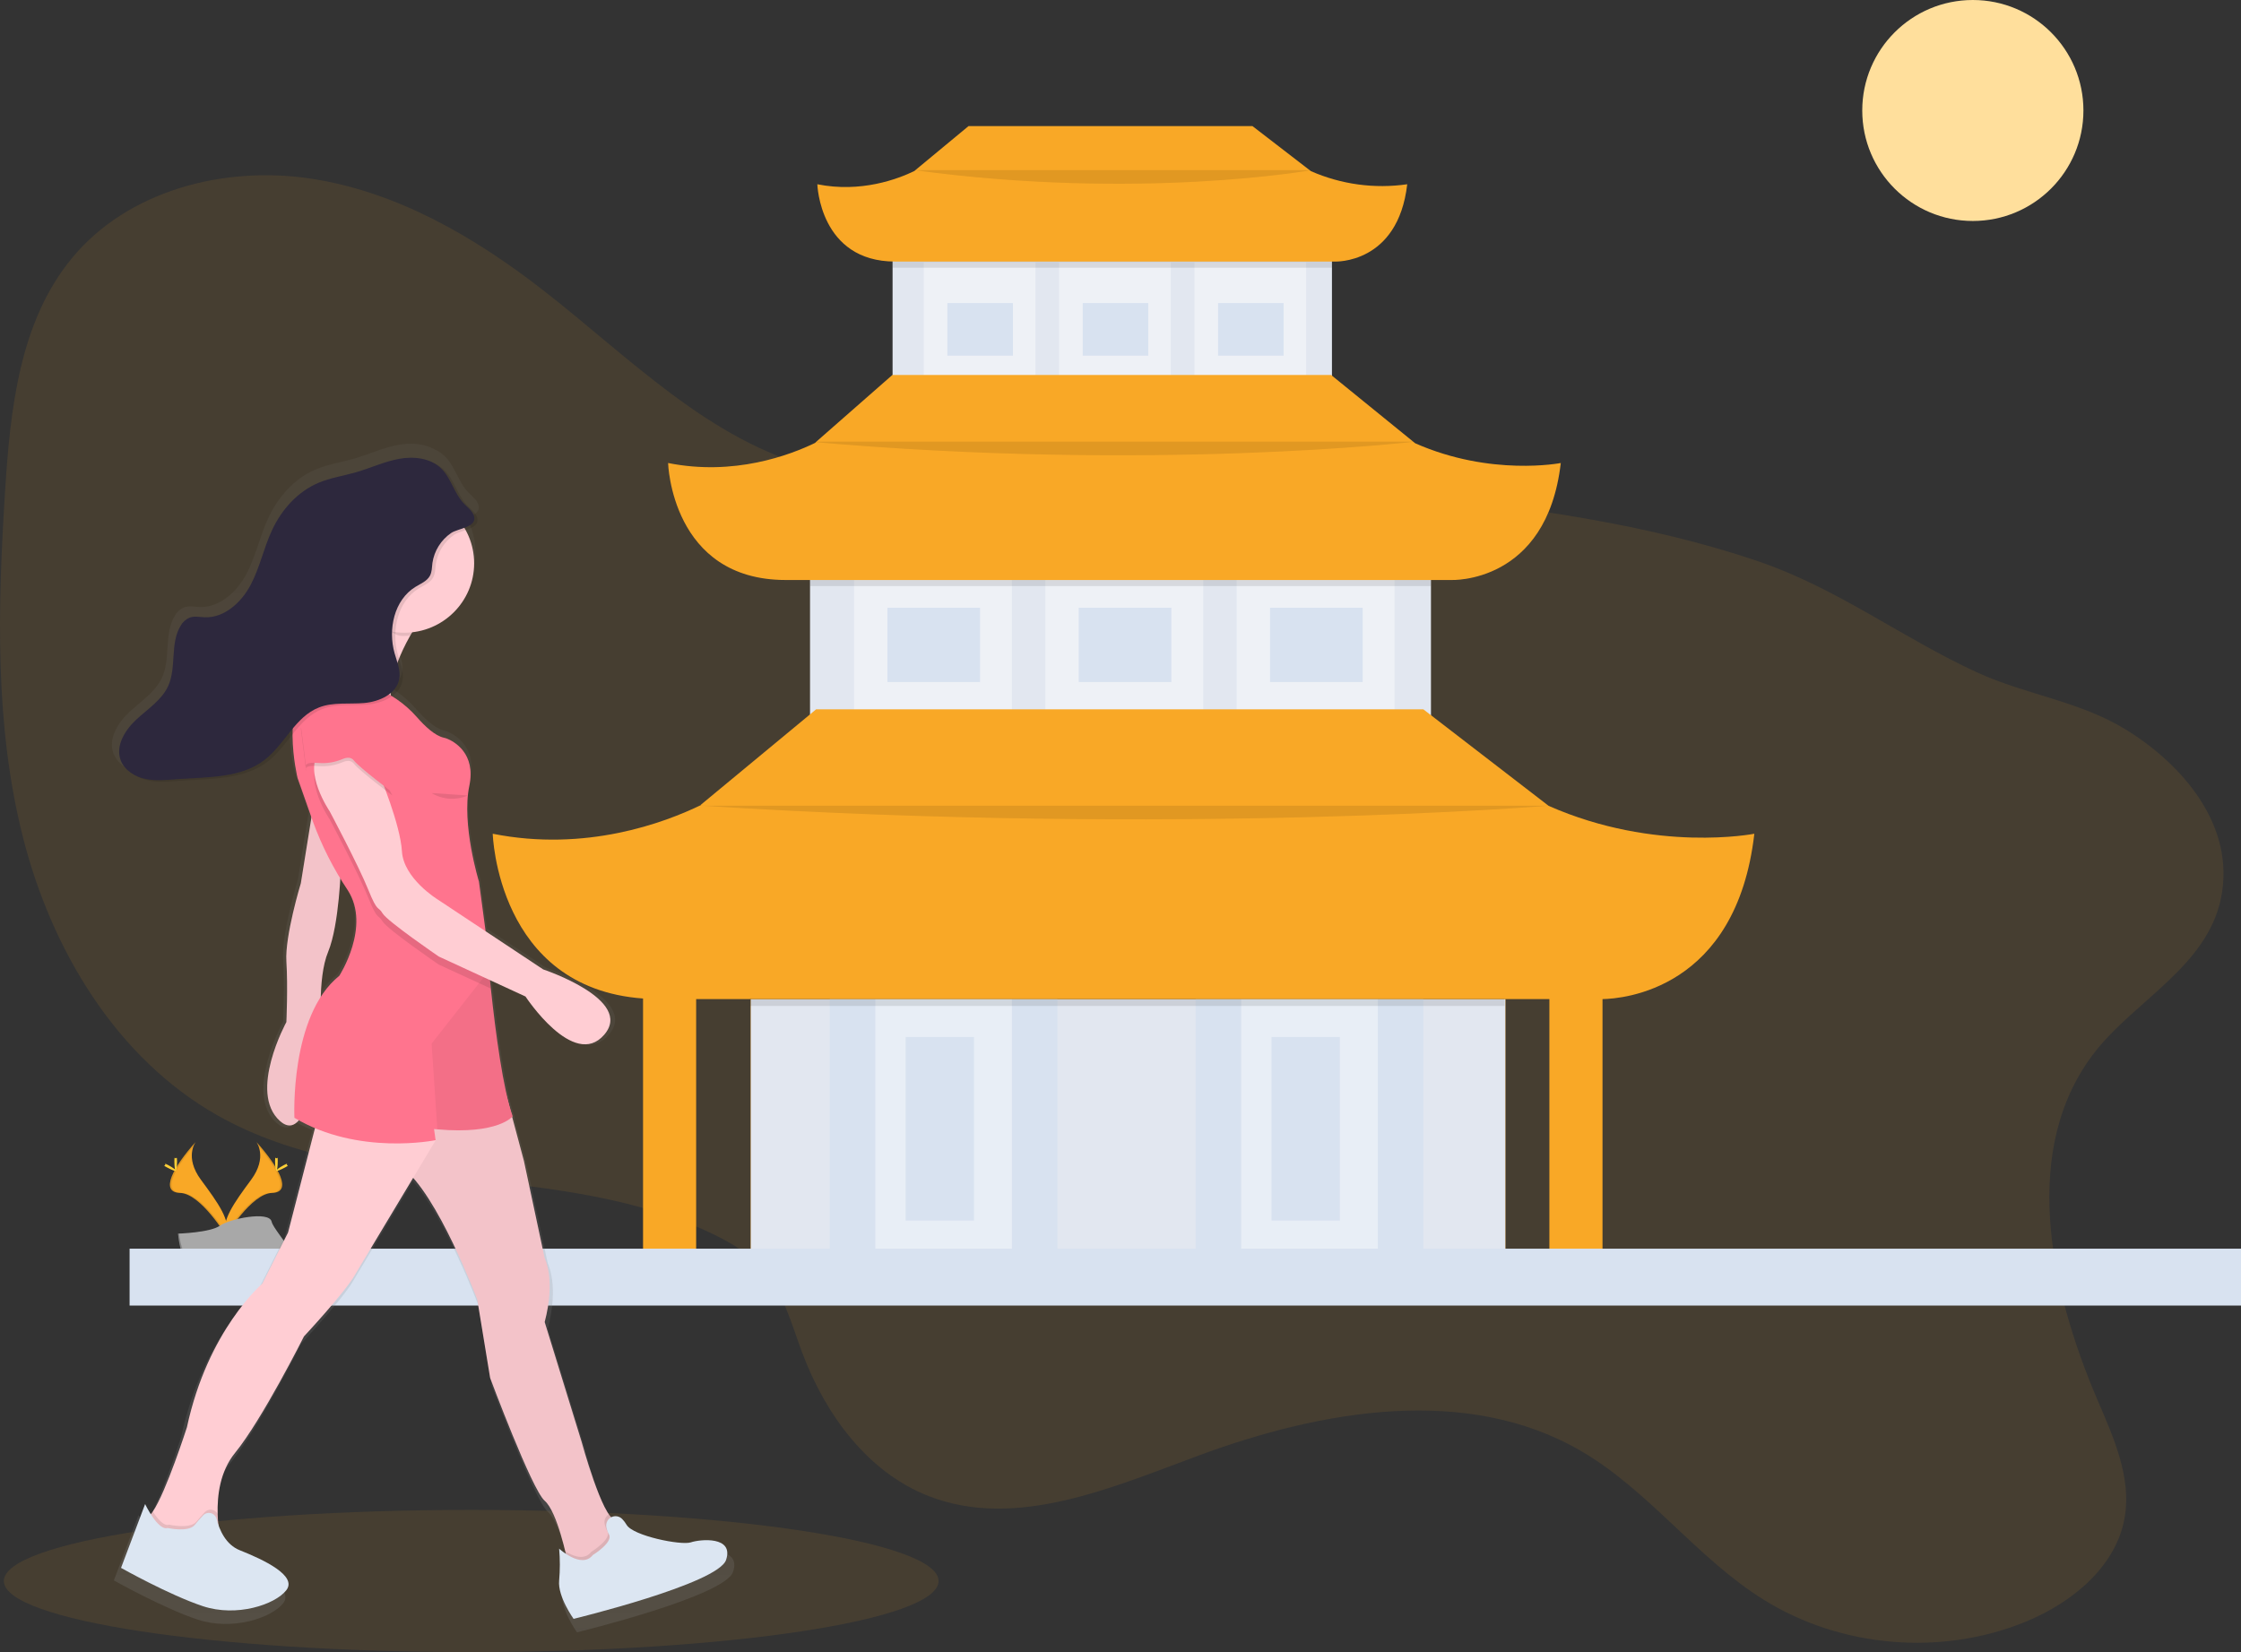 <svg width="647" height="477" viewBox="0 0 647 477" fill="none" xmlns="http://www.w3.org/2000/svg">
<rect x="0" y="0" width="647" height="477" fill="#333333" stroke="none"/>
<g id="undraw_sunny_day 1" clip-path="url(#clip0)">
<path id="shadow2" opacity="0.1" d="M604.99 303.525C583.167 331.212 591.658 371.667 605.51 404.061C610.144 414.906 615.395 426.386 613.437 438.013C611.043 452.238 598.34 462.64 585.002 468.156C560.688 478.206 531.586 475.807 509.262 461.922C489.955 449.923 476.123 430.4 456.488 418.953C423.625 399.783 381.788 407.024 346.087 420.235C320.836 429.58 293.236 441.726 268.146 431.965C250.494 425.097 238.292 408.371 231.643 390.644C228.433 382.089 226.103 372.821 219.974 366.036C216.328 362.002 211.572 359.142 206.7 356.73C162.212 334.688 106.023 346.469 62.813 322.047C33.627 305.539 14.949 274.396 6.675 241.925C-1.598 209.454 -0.642 175.38 1.457 141.94C2.953 118.173 5.629 92.801 20.828 74.459C36.875 55.052 64.475 47.837 89.438 51.525C114.4 55.213 136.98 68.36 156.872 83.842C181.725 103.191 204.781 127.286 235.295 135.149C256.104 140.465 277.928 137.541 299.372 136.528C335.208 134.834 371.056 138.599 406.686 142.71C440.801 146.648 475.16 150.99 507.664 162.078C530.662 169.928 549.103 184.172 570.817 194.145C584.97 200.629 600.407 202.425 613.822 210.685C630.331 220.863 645.466 238.564 641.236 259.279C637.212 278.955 616.556 288.832 604.99 303.525Z" fill="#F9A826"/>
<path id="shadow1" opacity="0.1" d="M136.043 477C210.565 477 270.976 467.809 270.976 456.471C270.976 445.133 210.565 435.942 136.043 435.942C61.522 435.942 1.11 445.133 1.11 456.471C1.11 467.809 61.522 477 136.043 477Z" fill="#F9A826"/>
<path id="Moon" d="M569.578 63.8C587.211 63.8 601.505 49.518 601.505 31.9C601.505 14.282 587.211 0 569.578 0C551.946 0 537.652 14.282 537.652 31.9C537.652 49.518 551.946 63.8 569.578 63.8Z" fill="#FFDF9C"/>
<g id="buiding">
<path id="Vector" d="M74.026 329.724C74.026 329.724 77.345 334.059 72.499 340.626C67.653 347.194 63.654 352.658 65.265 356.743C65.265 356.743 72.576 344.596 78.532 344.423C84.489 344.25 80.573 337.028 74.026 329.724Z" fill="#F9A826"/>
<path id="Vector_2" opacity="0.1" d="M74.026 329.724C74.317 330.142 74.546 330.6 74.707 331.083C80.484 337.901 83.609 344.263 78.025 344.423C72.826 344.571 66.587 353.863 65.091 356.211C65.141 356.391 65.201 356.569 65.271 356.743C65.271 356.743 72.582 344.596 78.539 344.423C84.495 344.25 80.573 337.028 74.026 329.724Z" fill="black"/>
<path id="Vector_3" d="M80.188 335.246C80.188 336.772 80.015 338.01 79.803 338.01C79.591 338.01 79.418 336.772 79.418 335.246C79.418 333.719 79.63 334.437 79.842 334.437C80.053 334.437 80.188 333.719 80.188 335.246Z" fill="#FFD037"/>
<path id="Vector_4" d="M82.306 337.067C80.965 337.798 79.797 338.241 79.694 338.055C79.591 337.869 80.599 337.125 81.941 336.4C83.282 335.675 82.749 336.201 82.852 336.4C82.955 336.599 83.648 336.336 82.306 337.067Z" fill="#FFD037"/>
<path id="Vector_5" d="M56.484 329.724C56.484 329.724 53.166 334.059 58.012 340.626C62.858 347.194 66.882 352.658 65.265 356.743C65.265 356.743 57.954 344.596 51.998 344.423C46.041 344.25 49.963 337.028 56.484 329.724Z" fill="#F9A826"/>
<path id="Vector_6" opacity="0.1" d="M56.484 329.724C56.194 330.142 55.965 330.6 55.804 331.083C50.027 337.901 46.901 344.263 52.485 344.423C57.684 344.571 63.923 353.863 65.419 356.211C65.369 356.391 65.309 356.569 65.239 356.743C65.239 356.743 57.954 344.59 51.991 344.423C46.028 344.256 49.963 337.028 56.484 329.724Z" fill="black"/>
<path id="Vector_7" d="M50.342 335.246C50.342 336.772 50.515 338.01 50.727 338.01C50.938 338.01 51.112 336.772 51.112 335.246C51.112 333.719 50.9 334.437 50.688 334.437C50.476 334.437 50.342 333.719 50.342 335.246Z" fill="#FFD037"/>
<path id="Vector_8" d="M48.23 337.067C49.571 337.798 50.739 338.241 50.842 338.055C50.945 337.869 49.937 337.125 48.596 336.4C47.254 335.675 47.787 336.201 47.684 336.4C47.581 336.599 46.856 336.336 48.23 337.067Z" fill="#FFD037"/>
<path id="Vector_9" d="M51.401 356.172C51.401 356.172 60.675 355.89 63.468 353.896C66.26 351.901 77.73 349.534 78.423 352.722C79.116 355.909 92.358 368.582 81.889 368.666C71.42 368.749 57.569 367.037 54.777 365.337C51.985 363.637 51.401 356.172 51.401 356.172Z" fill="#A8A8A8"/>
<path id="Vector_10" opacity="0.2" d="M82.075 367.562C71.606 367.646 57.755 365.933 54.963 364.234C52.838 362.951 51.991 358.302 51.709 356.159H51.401C51.401 356.159 51.985 363.631 54.777 365.331C57.569 367.03 71.42 368.742 81.889 368.659C84.912 368.659 85.952 367.562 85.894 365.972C85.477 366.94 84.322 367.543 82.075 367.562Z" fill="black"/>
<path id="Vector_11" d="M384.548 74.087H257.696V116.851H384.548V74.087Z" fill="#E2E7F0"/>
<path id="Vector_12" opacity="0.4" d="M298.949 75.729H266.695V115.088H298.949V75.729Z" fill="white"/>
<path id="Vector_13" d="M292.44 87.504H273.518V102.691H292.44V87.504Z" fill="#D8E2F0"/>
<path id="Vector_14" opacity="0.4" d="M338.025 75.729H305.772V115.088H338.025V75.729Z" fill="white"/>
<path id="Vector_15" d="M331.517 87.504H312.595V102.691H331.517V87.504Z" fill="#D8E2F0"/>
<path id="Vector_16" opacity="0.4" d="M377.102 75.729H344.848V115.088H377.102V75.729Z" fill="white"/>
<path id="Vector_17" d="M370.594 87.504H351.671V102.691H370.594V87.504Z" fill="#D8E2F0"/>
<path id="Vector_18" opacity="0.1" d="M384.554 74.087V77.294H258.415H257.702V74.087H384.554Z" fill="black"/>
<path id="Vector_19" d="M378.489 49.421L361.601 36.409H279.622L264.05 49.306H264.134C259.172 51.724 248.53 55.719 235.975 53.199C235.975 53.199 236.617 75.517 258.441 75.517H385.376C385.376 75.517 403.618 76.338 406.281 53.199C396.846 54.561 387.217 53.252 378.489 49.421Z" fill="#F9A826"/>
<path id="Vector_20" d="M413.136 161.45H233.864V221.889H413.136V161.45Z" fill="#E2E7F0"/>
<path id="Vector_21" opacity="0.4" d="M292.158 158.82H246.572V214.443H292.158V158.82Z" fill="white"/>
<path id="Vector_22" d="M282.953 175.463H256.213V196.922H282.953V175.463Z" fill="#D8E2F0"/>
<path id="Vector_23" opacity="0.4" d="M347.384 158.82H301.799V214.443H347.384V158.82Z" fill="white"/>
<path id="Vector_24" d="M338.186 175.463H311.446V196.922H338.186V175.463Z" fill="#D8E2F0"/>
<path id="Vector_25" opacity="0.4" d="M402.616 158.82H357.031V214.443H402.616V158.82Z" fill="white"/>
<path id="Vector_26" d="M393.412 175.463H366.672V196.922H393.412V175.463Z" fill="#D8E2F0"/>
<path id="Vector_27" d="M434.607 288.454H216.764V364.657H434.607V288.454Z" fill="#F9A826"/>
<path id="Vector_28" d="M434.607 288.454H216.764V364.657H434.607V288.454Z" fill="#E2E7F0"/>
<path id="Vector_29" d="M305.303 288.454H239.557V362.906H305.303V288.454Z" fill="#D8E2F0"/>
<path id="Vector_30" opacity="0.4" d="M292.158 288.454H252.709V362.906H292.158V288.454Z" fill="white"/>
<path id="Vector_31" d="M281.201 299.408H261.477V352.401H281.201V299.408Z" fill="#D8E2F0"/>
<path id="Vector_32" d="M410.941 288.454H345.195V362.906H410.941V288.454Z" fill="#D8E2F0"/>
<path id="Vector_33" opacity="0.4" d="M397.796 288.454H358.347V362.906H397.796V288.454Z" fill="white"/>
<path id="Vector_34" d="M386.833 299.408H367.108V352.401H386.833V299.408Z" fill="#D8E2F0"/>
<path id="Vector_35" d="M462.663 361.155V288.46C468.44 288.364 501.303 285.818 506.496 240.719C506.496 240.719 478.055 246.324 447.104 232.664L410.941 204.804H235.616L202.303 232.382H202.483C191.873 237.551 169.106 246.068 142.257 240.719C142.257 240.719 143.489 285.26 185.653 288.287V361.155H462.663ZM185.653 361.155H462.663H185.653ZM447.322 361.155H200.987H447.322ZM200.987 361.155V288.454H447.322V361.155" fill="#F9A826"/>
<path id="Vector_36" opacity="0.1" d="M413.136 161.45H233.864V169.21H413.136V161.45Z" fill="black"/>
<path id="Vector_37" d="M408.586 127.985L384.317 108.27H257.625L235.372 127.793H235.5C227.99 131.455 211.892 137.477 192.887 133.68C192.887 133.68 193.818 167.459 226.848 167.459H418.977C418.977 167.459 446.578 168.697 450.615 133.68C450.589 133.68 430.486 137.65 408.586 127.985Z" fill="#F9A826"/>
<path id="Vector_38" opacity="0.1" d="M434.389 288.236H216.546V290.448H434.389V288.236Z" fill="black"/>
<path id="Vector_39" opacity="0.1" d="M202.521 232.619H447.104C447.104 232.619 341.472 241.482 202.521 232.619Z" fill="black"/>
<path id="Vector_40" opacity="0.1" d="M233.639 127.504H408.534C408.534 127.504 333 136.374 233.639 127.504Z" fill="black"/>
<path id="Vector_41" opacity="0.1" d="M263.884 49.114H378.7C378.7 49.114 329.129 57.983 263.884 49.114Z" fill="black"/>
<path id="Vector_42" d="M647 360.521H37.414V376.945H647V360.521Z" fill="#D8E2F0"/>
</g>
<g id="woman">
<path id="Vector_43" d="M85.06 222.813L89.149 234.434L86.01 253.943C86.01 253.943 81.266 269.509 81.742 277.031C82.216 284.554 81.742 294.957 81.742 294.957C81.742 294.957 70.355 315.71 79.816 324.202C82.017 326.171 83.866 325.779 85.4 324.009C86.943 324.864 88.531 325.635 90.156 326.318L82.191 357.224L74.604 372.321C74.604 372.321 58.5 386.007 52.331 414.79C52.331 414.79 46.182 433.96 42.26 439.681C42.082 439.949 41.887 440.206 41.676 440.45C41.062 439.474 40.501 438.466 39.995 437.43L32.883 456.298C32.883 456.298 47.113 464.314 57.075 467.617C67.036 470.92 78.423 467.143 81.742 462.903C85.06 458.664 75.098 453.925 67.986 451.109C64.533 449.737 62.653 446.479 61.619 443.484C61.529 442.56 61.452 441.521 61.42 440.399C61.266 435.044 62.062 427.816 66.555 422.333C74.63 412.43 86.96 387.931 86.96 387.931C86.96 387.931 99.29 374.726 102.14 369.538L119.22 341.05C128.694 351.747 138.187 377.029 138.187 377.029L141.981 400.117C141.981 400.117 154.311 433.133 158.111 436.435C158.22 436.525 158.322 436.634 158.425 436.737L158.521 436.84L158.746 437.102L158.836 437.218C158.932 437.34 159.035 437.474 159.131 437.609L159.202 437.712L159.433 438.058L159.542 438.231L159.741 438.571L159.837 438.731L160.107 439.232L160.203 439.418L160.389 439.79L160.498 440.008L160.691 440.418L160.768 440.591L161.018 441.169L161.115 441.393L161.281 441.81L161.371 442.041L161.583 442.586L161.634 442.721L161.853 443.317L161.93 443.541L162.097 444.016L162.167 444.215L162.385 444.856V444.946L162.572 445.536L162.636 445.735L162.803 446.274L162.841 446.408L163.04 447.05L163.079 447.184L163.226 447.71L163.278 447.903L163.412 448.403L163.451 448.544L163.605 449.108L163.676 449.384L163.746 449.66L163.83 449.993V450.083C163.939 450.519 164.041 450.93 164.131 451.302L164.24 451.776L164.292 452.001V452.058C163.595 451.597 162.932 451.087 162.308 450.532C162.584 453.671 162.584 456.827 162.308 459.966C161.833 464.68 166.577 471.286 166.577 471.286C166.577 471.286 209.267 460.909 211.636 453.835C214.004 446.761 204.049 447.704 201.199 448.646C198.349 449.589 184.215 446.864 182.29 443.561C181.929 442.951 181.498 442.384 181.006 441.874C180.597 441.428 180.051 441.132 179.454 441.033C178.857 440.934 178.244 441.038 177.713 441.329L177.604 441.213L177.476 441.066L177.392 440.963L177.238 440.764C177.136 440.623 177.033 440.469 176.924 440.309L176.808 440.136C176.62 439.837 176.427 439.514 176.23 439.168L176.192 439.103C173.162 433.582 169.908 422.32 169.131 419.639V419.581L169.067 419.363V419.28V419.222V419.113V419.062L158.156 383.686C161.474 370.949 158.156 364.818 158.156 364.818L151.987 336.047L148.508 323.015C148.617 322.906 148.669 322.836 148.669 322.836C145.832 314.909 143.604 298.093 142.25 285.099C142.16 284.244 142.075 283.419 141.993 282.624L152.494 287.46C152.494 287.46 166.724 309.156 175.736 298.779C184.748 288.402 157.713 279.436 157.713 279.436L140.568 268.117L140.53 267.623L138.604 253.475C138.604 253.475 133.386 236.493 135.761 225.173C137.783 215.553 131.197 212.051 129.201 211.23C128.888 211.111 128.566 211.017 128.238 210.948C125.639 210.307 122.737 207.69 120.273 204.856C118.172 202.423 115.708 200.329 112.968 198.647C114.568 197.586 115.683 195.935 116.068 194.055C116.466 191.881 115.715 189.72 115.048 187.584C116.014 185.221 117.135 182.924 118.405 180.709H118.482C118.679 180.371 118.871 180.053 119.06 179.754C124.067 179.181 128.689 176.788 132.046 173.031C135.403 169.274 137.259 164.415 137.263 159.378C137.264 155.915 136.38 152.509 134.695 149.483C136.82 148.745 138.861 147.815 138.091 145.635C137.571 144.16 136.165 143.197 135.106 142.062C132.25 139.061 131.377 134.552 128.386 131.679C127.521 130.86 126.52 130.198 125.427 129.723C122.391 128.004 118.501 127.799 114.99 128.44C110.645 129.236 106.595 131.147 102.358 132.378C98.629 133.456 94.726 134.014 91.151 135.534C85.053 138.099 80.362 143.396 77.544 149.367C75.053 154.645 73.898 160.488 71.176 165.651C68.455 170.813 63.474 175.463 57.601 175.271C56.086 175.219 54.52 174.854 53.108 175.38C51.995 175.864 51.074 176.703 50.489 177.765C47.28 182.999 49.34 190.047 46.785 195.627C44.86 199.776 40.784 202.399 37.421 205.51C34.057 208.62 31.169 213.257 32.754 217.541C33.206 218.618 33.869 219.593 34.703 220.41C35.538 221.227 36.527 221.87 37.613 222.3C38.724 222.907 39.921 223.339 41.163 223.583C44.372 224.224 47.639 223.839 50.881 223.583C59.655 222.941 69.244 223.294 76.209 217.958C79.078 215.758 81.286 212.725 83.584 209.858C83.608 214.217 84.103 218.56 85.06 222.813ZM97.692 252.475C98.404 253.648 99.13 254.816 99.881 255.97C106.851 266.667 97.397 281.303 97.397 281.303C95.241 283.069 93.387 285.175 91.909 287.537C92.031 283.047 92.55 277.916 94.078 274.229C96.434 268.521 97.358 258.048 97.692 252.475Z" fill="url(#paint0_linear)"/>
<path id="Vector_44" d="M90.561 231.971L86.857 255.008C86.857 255.008 82.223 270.214 82.685 277.583C83.147 284.952 82.685 295.091 82.685 295.091C82.685 295.091 71.568 315.364 80.83 323.657C90.092 331.949 92.878 297.394 92.878 297.394C92.878 297.394 91.485 282.643 94.733 274.819C97.981 266.995 98.436 249.941 98.436 249.941L90.561 231.971Z" fill="#FFCDD3"/>
<path id="Vector_45" opacity="0.05" d="M90.561 231.971L86.857 255.008C86.857 255.008 82.223 270.214 82.685 277.583C83.147 284.952 82.685 295.091 82.685 295.091C82.685 295.091 71.568 315.364 80.83 323.657C90.092 331.949 92.878 297.394 92.878 297.394C92.878 297.394 91.485 282.643 94.733 274.819C97.981 266.995 98.436 249.941 98.436 249.941L90.561 231.971Z" fill="black"/>
<path id="Vector_46" d="M144.843 311.189L151.262 335.175L157.257 363.278C157.257 363.278 160.498 369.268 157.257 381.704L167.912 416.259C167.912 416.259 173.933 438.372 177.643 438.834C181.353 439.296 173.939 456.343 173.939 456.343L163.746 450.353C163.746 450.353 160.98 436.532 157.257 433.306C153.534 430.08 141.506 397.833 141.506 397.833L137.802 375.258C137.802 375.258 126.248 344.391 116.03 337.022C105.811 329.653 102.596 317.673 102.596 317.673L144.843 311.189Z" fill="#FFCDD3"/>
<path id="Vector_47" opacity="0.05" d="M102.602 317.667C102.602 317.667 105.844 329.647 116.036 337.016C126.229 344.385 137.808 375.252 137.808 375.252L141.512 397.827C141.512 397.827 153.56 430.08 157.263 433.299C159.985 435.666 162.206 443.747 163.194 447.871C163.554 449.365 163.753 450.346 163.753 450.346L173.945 456.343C173.945 456.343 181.359 439.296 177.649 438.834C177.071 438.764 176.442 438.193 175.788 437.224C172.219 432.055 167.918 416.259 167.918 416.259L157.257 381.704C160.498 369.262 157.257 363.278 157.257 363.278L151.236 335.175L144.818 311.189L102.602 317.667Z" fill="black"/>
<path id="Vector_48" d="M43.3 437.449L47.004 446.203L63.692 444.362C63.178 441.984 62.892 439.561 62.839 437.128C62.691 431.901 63.48 424.84 67.858 419.485C75.734 409.807 87.756 385.853 87.756 385.853C87.756 385.853 99.804 372.956 102.583 367.896L125.806 329.198L125.074 325.722L131.326 319.95H92.429L83.16 355.864L75.74 370.615C75.74 370.615 59.989 383.974 53.968 412.078C53.968 412.078 47.96 430.798 44.135 436.391C43.893 436.77 43.613 437.125 43.3 437.449Z" fill="#FFCDD3"/>
<path id="Vector_49" opacity="0.1" d="M163.201 447.877C163.56 449.371 163.759 450.352 163.759 450.352L173.945 456.343C173.945 456.343 181.359 439.296 177.649 438.834C177.071 438.764 176.442 438.193 175.788 437.224C175.302 437.507 174.923 437.942 174.709 438.461C174.494 438.98 174.456 439.555 174.6 440.098C174.745 440.786 174.992 441.45 175.332 442.066C176.725 444.369 170.698 448.056 170.698 448.056C168.682 450.641 165.383 449.275 163.201 447.877Z" fill="black"/>
<path id="Vector_50" d="M175.075 441.008C174.952 440.435 175.02 439.837 175.268 439.306C175.517 438.775 175.932 438.339 176.451 438.066C176.971 437.793 177.565 437.697 178.144 437.793C178.723 437.889 179.255 438.171 179.658 438.597C180.136 439.096 180.554 439.649 180.903 440.245C182.758 443.452 196.655 446.235 199.434 445.312C202.213 444.388 211.944 443.471 209.627 450.378C207.31 457.285 165.601 467.399 165.601 467.399C165.601 467.399 160.967 460.947 161.429 456.343C161.699 453.276 161.699 450.193 161.429 447.127C161.429 447.127 167.918 453.117 171.16 448.967C171.16 448.967 177.18 445.28 175.794 442.977C175.458 442.36 175.216 441.696 175.075 441.008Z" fill="#DCE6F2"/>
<path id="Vector_51" opacity="0.1" d="M43.3 437.449L47.004 446.203L63.692 444.362C63.178 441.984 62.892 439.561 62.839 437.128C62.674 436.797 62.431 436.512 62.131 436.295C61.831 436.079 61.483 435.938 61.117 435.886C60.751 435.834 60.377 435.871 60.029 435.995C59.68 436.118 59.367 436.325 59.116 436.596C58.256 437.519 57.383 438.52 56.741 439.289C54.886 441.592 48.865 440.213 48.865 440.213C47.306 440.726 45.45 438.488 44.128 436.423C43.886 436.791 43.609 437.135 43.3 437.449Z" fill="black"/>
<path id="Vector_52" d="M58.654 437.519C58.931 437.226 59.281 437.012 59.669 436.899C60.056 436.785 60.467 436.777 60.858 436.874C61.25 436.971 61.609 437.171 61.898 437.452C62.188 437.733 62.397 438.086 62.505 438.475C63.346 441.752 65.194 445.985 69.225 447.588C76.177 450.353 85.914 454.957 82.659 459.132C79.405 463.308 68.294 466.963 58.57 463.737C48.846 460.511 34.943 452.681 34.943 452.681L41.895 434.255C41.895 434.255 45.617 442.06 48.397 441.162C48.397 441.162 54.417 442.547 56.272 440.239C56.921 439.411 57.768 438.443 58.654 437.519Z" fill="#DCE6F2"/>
<path id="Vector_53" d="M121.601 178.529C121.601 178.529 110.484 193.735 113.257 204.33C116.03 214.924 91.016 197.416 91.016 197.416C91.016 197.416 103.989 185.872 101.671 167.01L121.601 178.529Z" fill="#FFCDD3"/>
<path id="Vector_54" d="M85.002 322.733C103.533 333.79 125.773 329.185 125.773 329.185L125.311 325.978L126.274 326.068C143.983 327.626 148.014 322.291 148.014 322.291C145.241 314.543 143.072 298.125 141.717 285.433C141.525 283.612 141.345 281.861 141.185 280.225C140.819 276.525 140.543 273.414 140.369 271.304C140.215 269.451 140.138 268.386 140.138 268.386L138.277 254.533C138.277 254.533 133.181 237.948 135.498 226.892C137.468 217.477 131.043 214.065 129.079 213.27C128.772 213.153 128.457 213.061 128.136 212.994C125.568 212.398 122.763 209.787 120.356 207.042C116.846 203.045 112.372 200.009 107.358 198.224C105.028 197.384 103.051 196.486 103.051 196.486C99.81 192.798 91.004 195.101 91.004 195.101C80.349 202.014 85.907 224.602 85.907 224.602L90.336 237.192C92.884 244.169 96.256 250.817 100.381 256.996C107.191 267.443 97.955 281.739 97.955 281.739C83.609 293.244 85.002 322.733 85.002 322.733Z" fill="#FF748E"/>
<path id="Vector_55" opacity="0.05" d="M124.612 301.312L126.268 326.055C143.977 327.614 148.008 322.278 148.008 322.278C145.235 314.53 143.065 298.112 141.711 285.42C141.518 283.599 141.339 281.848 141.178 280.212L124.612 301.312Z" fill="black"/>
<path id="Vector_56" opacity="0.1" d="M95.195 236.576C95.195 236.576 103.539 252.237 106.312 259.151C109.085 266.065 109.091 263.756 110.484 266.065C111.877 268.373 126.698 278.507 126.698 278.507L141.711 285.42C141.069 279.469 140.62 274.331 140.363 271.311L126.242 261.941C126.242 261.941 116.511 255.951 116.049 248.12C115.587 240.289 109.56 226.007 109.56 226.007C109.56 226.007 97.506 213.084 92.429 219.074C87.351 225.064 95.195 236.576 95.195 236.576Z" fill="black"/>
<path id="Vector_57" d="M109.554 223.679C109.554 223.679 115.574 237.961 116.043 245.792C116.511 253.623 126.236 259.613 126.236 259.613L156.814 279.885C156.814 279.885 183.22 288.64 174.42 298.773C165.62 308.906 151.718 287.716 151.718 287.716L126.685 276.172C126.685 276.172 111.858 266.039 110.471 263.73C109.085 261.421 109.079 263.73 106.299 256.817C103.52 249.903 95.182 234.242 95.182 234.242C95.182 234.242 87.306 222.697 92.403 216.733C97.499 210.769 109.554 223.679 109.554 223.679Z" fill="#FFCDD3"/>
<path id="Vector_58" opacity="0.1" d="M113.264 229.669C113.264 229.669 103.982 222.762 102.14 220.453C101.325 219.433 100.054 219.587 98.892 220.074C96.719 220.993 94.357 221.373 92.005 221.184C89.977 221.011 88.006 221.126 88.244 222.281C88.706 224.583 86.851 210.3 86.851 210.3L94.726 207.536L104.919 213.065L113.264 229.669Z" fill="black"/>
<path id="Vector_59" d="M113.264 228.745C113.264 228.745 103.982 221.825 102.14 219.536C101.325 218.516 100.054 218.67 98.892 219.157C96.723 220.081 94.362 220.468 92.011 220.286C89.983 220.113 88.013 220.228 88.25 221.383C88.712 223.685 86.857 209.403 86.857 209.403L94.733 206.638L104.926 212.167L113.264 228.745Z" fill="#FF748E"/>
<path id="Vector_60" opacity="0.1" d="M135.081 229.669C133.407 230.398 131.583 230.716 129.762 230.596C127.94 230.475 126.174 229.92 124.612 228.976" fill="black"/>
<path id="Vector_61" opacity="0.1" d="M104.688 168.165C105.035 165.413 101.607 171.128 101.216 167.934L121.114 179.478C121.114 179.478 119.977 181.036 118.546 183.493C117.792 183.578 117.033 183.62 116.274 183.621C110.279 183.595 108.379 172.295 104.688 168.165Z" fill="black"/>
<path id="Vector_62" d="M116.736 182.678C127.867 182.678 136.891 173.705 136.891 162.636C136.891 151.568 127.867 142.595 116.736 142.595C105.605 142.595 96.581 151.568 96.581 162.636C96.581 173.705 105.605 182.678 116.736 182.678Z" fill="#FFCDD3"/>
<path id="Vector_63" opacity="0.1" d="M125.806 162.983C125.652 164.265 125.684 165.548 125.08 166.69C124.239 168.254 122.423 168.966 120.902 169.896C114.746 173.667 112.917 182.152 114.881 189.072C115.574 191.522 116.672 194.004 116.216 196.512C115.433 200.815 110.503 203.047 106.126 203.425C101.748 203.804 97.14 203.105 93.064 204.708C86.151 207.363 83.121 215.412 77.274 219.901C70.47 225.115 61.099 224.795 52.537 225.398C49.366 225.622 46.157 226 43.044 225.398C39.93 224.795 36.862 222.903 35.758 219.94C34.205 215.758 37.042 211.224 40.316 208.19C43.589 205.157 47.601 202.598 49.462 198.57C51.959 193.119 49.944 186.238 53.082 181.126C53.657 180.088 54.56 179.269 55.65 178.798C57.036 178.279 58.57 178.638 60.047 178.689C65.766 178.888 70.65 174.347 73.307 169.306C75.965 164.265 77.094 158.557 79.527 153.401C82.274 147.565 86.857 142.421 92.82 139.888C96.312 138.407 100.118 137.862 103.764 136.803C107.904 135.604 111.858 133.738 116.101 132.955C120.343 132.173 125.151 132.692 128.251 135.675C131.172 138.484 132.025 142.883 134.811 145.821C135.864 146.93 137.218 147.866 137.725 149.309C138.925 152.721 133.091 153.01 131.146 154.376C129.714 155.369 128.5 156.645 127.582 158.126C126.663 159.606 126.059 161.259 125.806 162.983Z" fill="black"/>
<path id="Vector_64" d="M124.849 162.527C124.695 163.81 124.727 165.093 124.124 166.234C123.283 167.799 121.467 168.511 119.945 169.441C113.79 173.212 111.961 181.697 113.925 188.617C114.618 191.067 115.715 193.549 115.26 196.056C114.477 200.36 109.547 202.592 105.17 202.97C100.792 203.348 96.183 202.649 92.108 204.253C85.227 206.921 82.197 214.944 76.35 219.433C69.546 224.647 60.175 224.326 51.612 224.929C48.442 225.154 45.232 225.532 42.119 224.929C39.006 224.326 35.938 222.435 34.834 219.472C33.281 215.29 36.118 210.756 39.391 207.722C42.665 204.689 46.676 202.13 48.538 198.102C51.035 192.651 49.019 185.769 52.158 180.658C52.732 179.619 53.635 178.801 54.725 178.33C56.112 177.81 57.646 178.17 59.122 178.221C64.841 178.42 69.726 173.879 72.383 168.838C75.04 163.797 76.17 158.089 78.603 152.933C81.35 147.097 85.933 141.953 91.896 139.42C95.388 137.939 99.194 137.393 102.84 136.335C106.98 135.136 110.934 133.27 115.176 132.487C119.419 131.705 124.227 132.224 127.327 135.206C130.247 138.015 131.101 142.415 133.887 145.352C134.939 146.462 136.294 147.398 136.801 148.841C138.001 152.253 132.166 152.542 130.222 153.908C128.782 154.899 127.562 156.176 126.638 157.659C125.713 159.142 125.104 160.799 124.849 162.527Z" fill="#2D283D"/>
</g>
</g>
<defs>
<linearGradient id="paint0_linear" x1="122.185" y1="471.395" x2="122.185" y2="128.081" gradientUnits="userSpaceOnUse">
<stop stop-color="#808080" stop-opacity="0.25"/>
<stop offset="0.54" stop-color="#808080" stop-opacity="0.12"/>
<stop offset="1" stop-color="#808080" stop-opacity="0.1"/>
</linearGradient>
<clipPath id="clip0">
<rect width="647" height="477" fill="white"/>
</clipPath>
</defs>
</svg>
